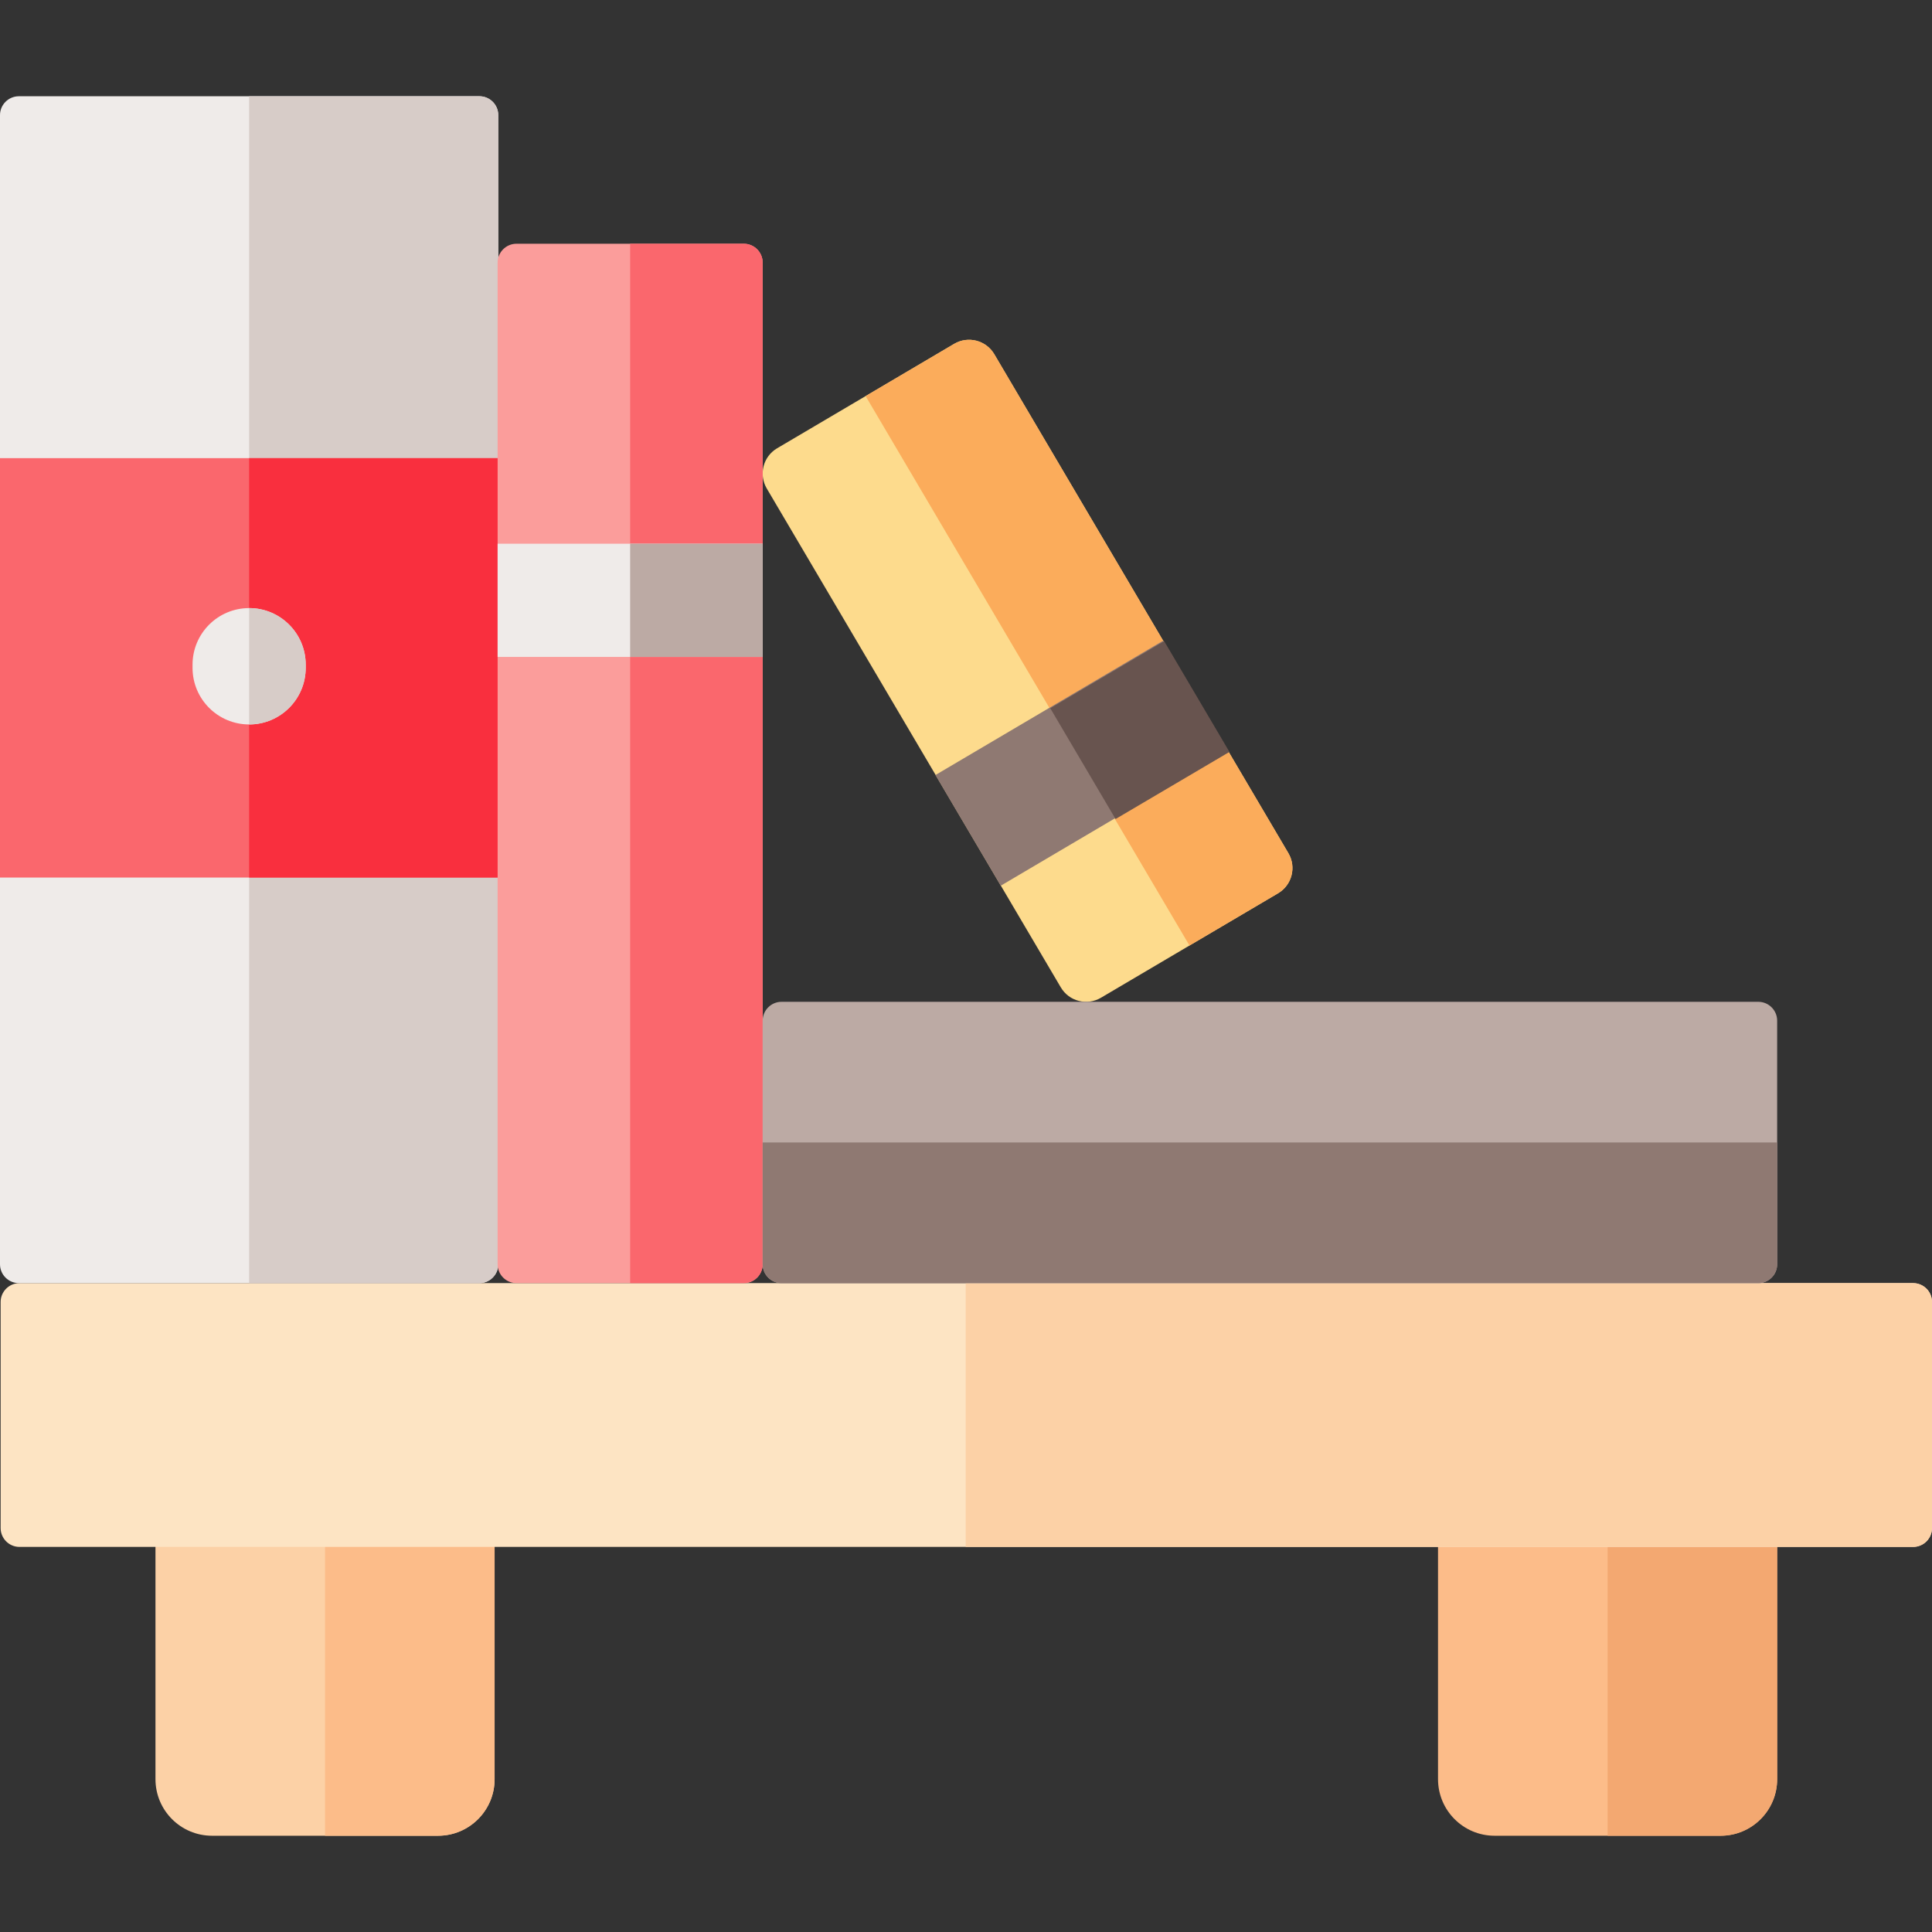 <svg id="Capa_1" enable-background="new 0 0 512 512" height="512" viewBox="0 0 512 512" width="512" xmlns="http://www.w3.org/2000/svg"><rect x="0" y="0" width="512" height="512" fill="#333333" stroke="none"/><path d="m455.971 486.491h-59.885c-8.281 0-14.995-6.716-14.995-15v-66.544c0-8.284 6.714-15 14.995-15h59.885c8.281 0 14.995 6.716 14.995 15v66.544c0 8.284-6.714 15-14.995 15z" fill="#fcbc89"/><path d="m455.971 389.947h-29.943v96.544h29.943c8.281 0 14.995-6.716 14.995-15v-66.544c0-8.284-6.714-15-14.995-15z" fill="#f3a871"/><path d="m116.081 486.491h-59.885c-8.281 0-14.995-6.716-14.995-15v-66.544c0-8.284 6.714-15 14.995-15h59.885c8.282 0 14.995 6.716 14.995 15v66.544c.001 8.284-6.713 15-14.995 15z" fill="#fcd1a6"/><path d="m116.081 389.947h-29.942v96.544h29.943c8.282 0 14.995-6.716 14.995-15v-66.544c0-8.284-6.714-15-14.996-15z" fill="#fcbc89"/><path d="m5.165 409.947c-2.756 0-4.998-2.243-4.998-5v-59.905c0-2.757 2.243-5 4.998-5h501.837c2.756 0 4.998 2.243 4.998 5v59.905c0 2.757-2.242 5-4.998 5z" fill="#fde4c3"/><path d="m507.002 340.042h-251.085v69.905h251.085c2.756 0 4.998-2.243 4.998-5v-59.905c0-2.757-2.242-5-4.998-5z" fill="#fcd1a6"/><path d="m338.69 236.736-46.925 27.676c-3.696 2.18-8.46.95-10.639-2.747l-77.935-132.227c-2.178-3.695-.949-8.457 2.746-10.636l46.925-27.676c3.696-2.18 8.46-.95 10.639 2.747l77.935 132.227c2.178 3.695.948 8.457-2.746 10.636z" fill="#fddb8d"/><path d="m252.866 91.124-23.464 13.839 85.824 145.612 23.464-13.839c3.695-2.179 4.924-6.941 2.746-10.637l-77.936-132.229c-2.179-3.696-6.94-4.925-10.634-2.746z" fill="#fbac5b"/><path d="m251.79 185.31h70.015v34.065h-70.015z" fill="#8f7972" transform="matrix(.861 -.508 .508 .861 -63.028 173.75)"/><path d="m284.371 176.418h35.008v34.065h-35.008z" fill="#68544f" transform="matrix(.862 -.508 .508 .862 -56.417 180.075)"/><path d="m4.998 340.042c-2.756 0-4.998-2.243-4.998-5v-304.533c0-2.757 2.242-5 4.998-5h122.045c2.756 0 4.998 2.243 4.998 5v304.533c0 2.757-2.242 5-4.998 5z" fill="#efebe9"/><path d="m127.043 25.509h-61.022v314.533h61.023c2.756 0 4.998-2.243 4.998-5v-304.533c0-2.757-2.243-5-4.999-5z" fill="#d7ccc8"/><path d="m0 121.415h132.042v111.143h-132.042z" fill="#fa676d"/><path d="m66.021 121.415h66.021v111.143h-66.021z" fill="#f92f3e"/><path d="m66.021 191.986c-8.282 0-14.995-6.716-14.995-15v-.836c0-8.284 6.714-15 14.995-15s14.995 6.716 14.995 15v.836c0 8.284-6.714 15-14.995 15z" fill="#efebe9"/><path d="m66.021 161.149v30.836c8.282 0 14.995-6.716 14.995-15v-.836c0-8.284-6.714-15-14.995-15z" fill="#d7ccc8"/><path d="m136.874 340.042c-2.756 0-4.998-2.243-4.998-5v-265.448c0-2.757 2.242-5 4.998-5h60.243c2.756 0 4.998 2.243 4.998 5v265.448c0 2.757-2.242 5-4.998 5z" fill="#fb9d9b"/><path d="m197.116 64.594h-30.121v275.448h30.121c2.756 0 4.998-2.243 4.998-5v-265.448c0-2.757-2.242-5-4.998-5z" fill="#fa676d"/><path d="m131.875 144.092h70.239v30h-70.239z" fill="#efebe9"/><path d="m166.995 144.092h35.12v30h-35.12z" fill="#bcaaa4"/><path d="m207.113 340.042c-2.756 0-4.998-2.243-4.998-5v-64.551c0-2.757 2.243-5 4.998-5h258.855c2.756 0 4.998 2.243 4.998 5v64.551c0 2.757-2.242 5-4.998 5z" fill="#bcaaa4"/><path d="m202.114 302.767v32.275c0 2.757 2.243 5 4.998 5h258.855c2.756 0 4.998-2.243 4.998-5v-32.275z" fill="#8f7972"/></svg>